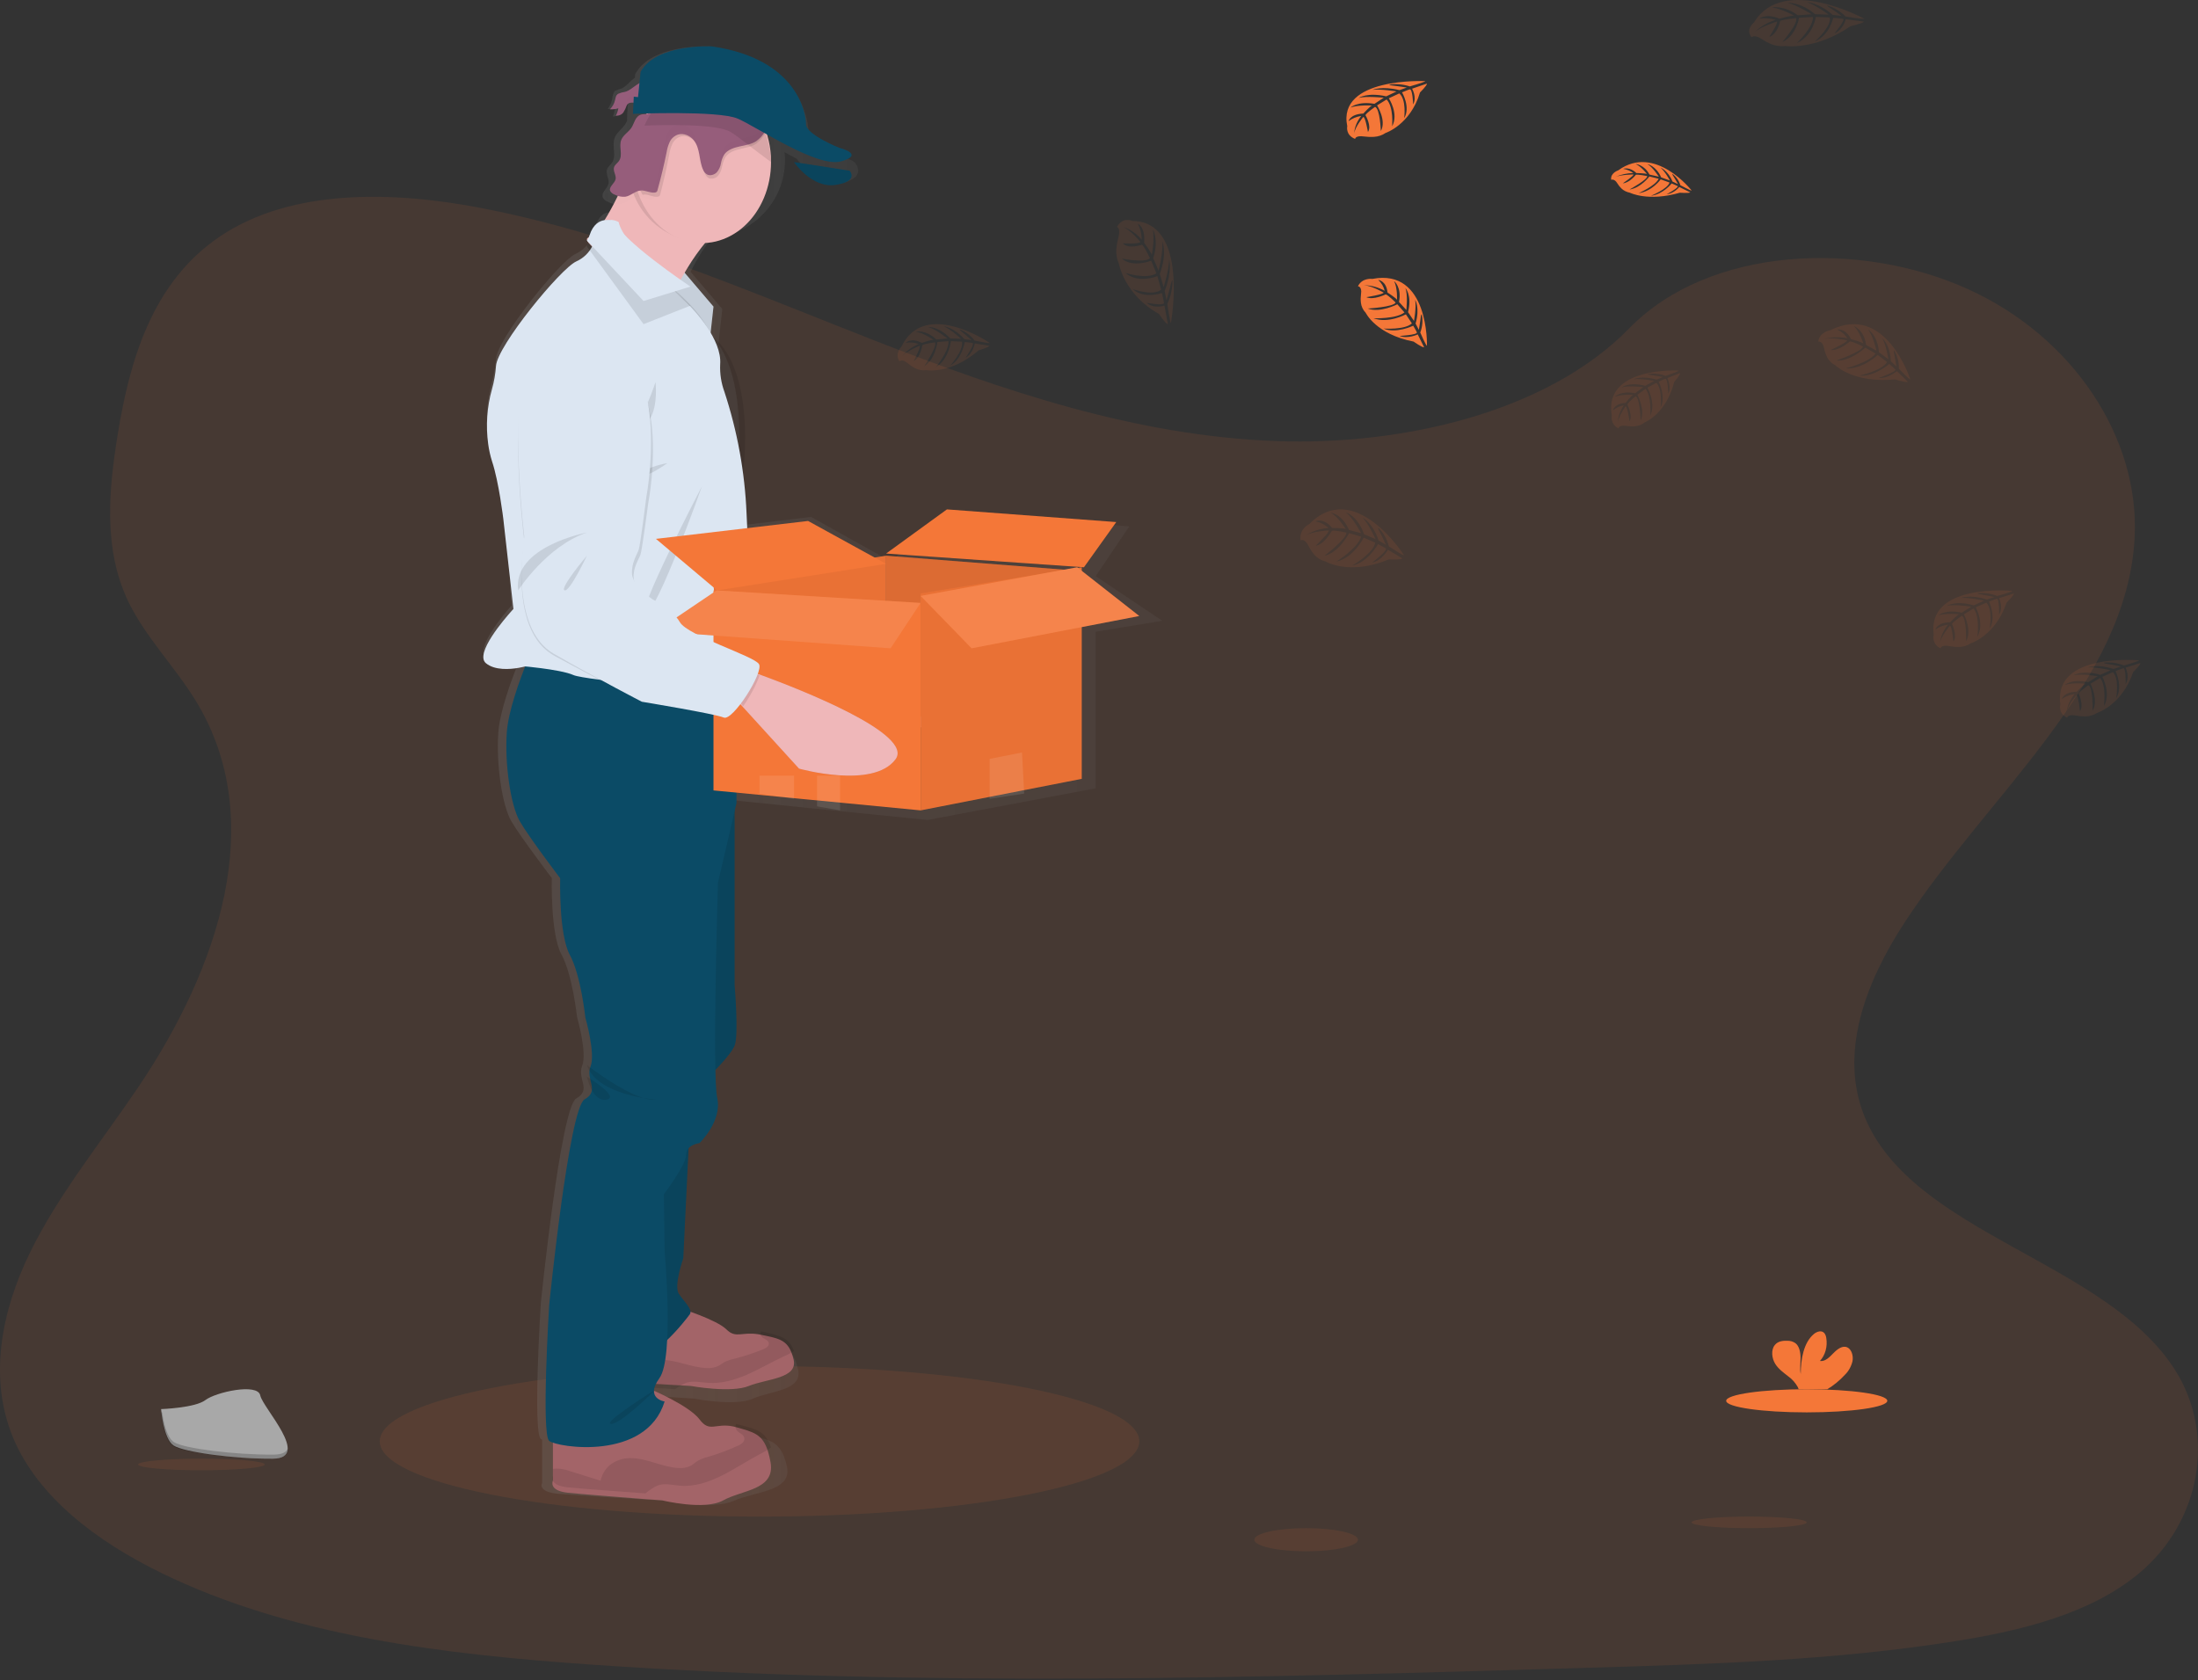 <svg width="191" height="146" viewBox="0 0 191 146" fill="none" xmlns="http://www.w3.org/2000/svg">
<rect x="0" y="0" width="191" height="146" fill="#333333" stroke="none"/>
<path opacity="0.1" d="M66 131.798C84.225 131.798 99 128.87 99 125.258C99 121.646 84.225 118.719 66 118.719C47.775 118.719 33 121.646 33 125.258C33 128.87 47.775 131.798 66 131.798Z" fill="#F47738"/>
<path opacity="0.1" d="M110.973 38.334C98.728 37.907 87.066 33.924 75.93 29.567C64.794 25.21 53.764 20.385 41.813 18.077C34.126 16.592 25.334 16.381 19.142 20.528C13.18 24.53 11.254 31.419 10.219 37.817C9.44 42.631 8.982 47.699 11.116 52.206C12.599 55.335 15.229 57.965 17.049 60.963C23.381 71.392 18.905 84.252 12.045 94.435C8.829 99.211 5.092 103.773 2.608 108.852C0.124 113.931 -1.025 119.771 1.149 124.966C3.302 130.112 8.435 133.969 13.995 136.685C25.288 142.202 38.591 143.78 51.571 144.676C80.297 146.654 109.174 145.798 137.975 144.939C148.634 144.623 159.338 144.3 169.824 142.641C175.647 141.718 181.658 140.254 185.886 136.721C191.252 132.237 192.582 124.644 188.985 119.022C182.954 109.588 166.282 107.246 162.061 97.124C159.741 91.552 162.123 85.346 165.497 80.18C172.731 69.093 184.857 59.368 185.495 46.698C185.933 37.996 180.104 29.281 171.091 25.163C161.645 20.846 148.543 21.389 141.577 28.534C134.397 35.883 121.785 38.713 110.973 38.334Z" fill="#F47738"/>
<path d="M101 53.95L95.213 50.069L98.132 45.746L82.846 44.534L77.354 48.759L70.478 44.925L64.743 45.611L64.675 44.107C64.604 42.539 64.446 40.977 64.201 39.427C64.226 38.957 64.243 38.418 64.241 37.831C64.241 35.359 63.904 32.084 62.427 29.899L62.767 26.858L60.008 23.616C60.451 22.738 60.957 21.893 61.52 21.086C61.614 20.951 61.709 20.819 61.811 20.692C65.391 20.434 68.216 17.506 68.216 13.925C68.216 13.76 68.216 13.594 68.197 13.431C68.197 13.365 68.184 13.297 68.177 13.232C68.526 13.419 68.879 13.607 69.233 13.795C69.299 13.889 69.374 13.983 69.458 14.094L69.475 14.115L69.58 14.245L69.614 14.284C69.652 14.329 69.692 14.372 69.731 14.418L69.758 14.448C69.858 14.559 69.964 14.671 70.077 14.782C70.091 14.793 70.103 14.805 70.115 14.818L70.257 14.949L70.296 14.985C70.417 15.092 70.546 15.196 70.674 15.293L70.716 15.323L70.878 15.434L70.931 15.468C70.994 15.506 71.058 15.545 71.12 15.581L71.143 15.594C71.217 15.634 71.292 15.671 71.368 15.707L71.406 15.722C71.47 15.749 71.533 15.776 71.594 15.801L71.653 15.822C71.719 15.844 71.784 15.865 71.852 15.884L71.893 15.895C71.976 15.915 72.059 15.932 72.144 15.946H72.154C72.234 15.959 72.315 15.967 72.396 15.97H72.451C72.523 15.974 72.595 15.974 72.668 15.97H72.715C72.806 15.965 72.896 15.954 72.985 15.938C73.408 15.883 73.814 15.738 74.175 15.513C74.268 15.452 74.349 15.377 74.417 15.29C74.795 14.797 74.38 14.258 74.38 14.258C74.232 13.908 73.276 13.662 73.276 13.662C73.276 13.662 70.253 12.406 70.253 11.406C70.253 10.406 69.497 5.219 61.696 4.033C61.696 4.033 56.621 3.749 55.194 6.452L55.164 6.768C54.744 7.029 54.397 7.553 53.983 7.707C53.804 7.746 53.632 7.809 53.471 7.895V7.86C53.423 7.901 53.384 7.952 53.356 8.008C53.267 8.184 53.214 8.376 53.199 8.572C53.156 8.812 53.073 9.043 52.951 9.254C52.918 9.315 52.88 9.372 52.838 9.427L52.806 9.478C53.025 9.495 53.245 9.46 53.448 9.375C53.416 9.632 53.353 9.884 53.259 10.127C53.379 10.13 53.498 10.1 53.601 10.039C53.705 9.977 53.788 9.888 53.841 9.781V9.766L53.866 9.732C53.913 9.645 53.953 9.554 53.983 9.459L53.962 9.482C54 9.36 54.034 9.236 54.076 9.115C54.095 9.048 54.126 8.984 54.168 8.927C54.219 8.877 54.28 8.839 54.348 8.816C54.416 8.794 54.488 8.787 54.559 8.798L54.482 10.427H54.516C54.47 10.546 54.415 10.66 54.349 10.769C54.081 11.202 53.594 11.497 53.414 11.97C53.337 12.199 53.307 12.441 53.327 12.681C53.327 12.822 53.344 12.965 53.356 13.106V13.094C53.382 13.47 53.39 13.827 53.186 14.13C53.046 14.337 52.821 14.493 52.743 14.728C52.722 14.793 52.712 14.862 52.715 14.931C52.73 15.137 52.774 15.34 52.844 15.534C52.844 15.53 52.844 15.526 52.844 15.523C52.891 15.666 52.902 15.818 52.876 15.966C52.791 16.342 52.332 16.656 52.354 17.015C52.353 17.062 52.36 17.109 52.375 17.154C52.463 17.329 52.616 17.464 52.802 17.53C53.093 17.695 53.428 17.768 53.762 17.741C53.887 17.718 54.008 17.677 54.121 17.618C53.989 17.921 53.853 18.22 53.715 18.504C53.694 18.549 53.671 18.594 53.649 18.639C53.649 18.639 52.481 17.863 51.818 19.445C51.624 19.774 51.486 20.132 51.408 20.505C51.374 20.655 51.328 20.801 51.268 20.942C50.973 21.437 50.533 21.831 50.006 22.069C48.653 22.686 43.189 29.465 43.092 31.221C43.045 31.906 42.928 32.585 42.745 33.247C42.314 34.806 42.204 36.435 42.42 38.038C42.487 38.556 42.599 39.067 42.754 39.566C43.334 41.32 43.721 44.592 43.721 44.592L44.349 50.272C44.325 51.056 44.359 51.84 44.451 52.62C43.81 53.347 41.239 56.379 42.221 57.204C42.977 57.854 44.3 57.747 45.042 57.614C44.417 59.153 43.432 61.829 43.302 63.667C43.113 66.387 43.625 69.99 44.436 71.374C45.246 72.757 47.948 76.306 47.948 76.306C47.948 76.306 47.822 81.174 48.787 82.942C49.752 84.711 50.142 88.38 50.142 88.38C50.142 88.38 51.043 91.478 50.591 92.617C50.14 93.755 51.428 94.703 50.076 95.46C48.723 96.218 46.992 113.29 46.992 113.29C46.992 113.29 46.295 124.479 46.992 125.048C47.029 125.075 47.069 125.099 47.111 125.118V128.877C47.111 128.877 46.627 129.666 48.594 129.826C49.941 129.933 53.76 130.176 56.026 130.317L57.781 130.426C57.781 130.426 61.938 131.249 63.774 130.426C65.611 129.602 68.866 129.621 68.382 127.447C68.318 127.151 68.232 126.86 68.126 126.576C67.595 125.227 66.693 125.073 65.032 124.697C64.936 124.676 64.844 124.657 64.758 124.642C63.009 124.34 62.434 125.15 61.454 124.095C60.602 123.184 57.889 122.163 56.965 121.84C56.987 121.772 57.016 121.706 57.038 121.637C56.777 121.593 56.533 121.475 56.337 121.297L58.841 121.455L60.331 121.547C60.331 121.547 63.865 122.248 65.433 121.547C67.001 120.846 69.76 120.864 69.348 119.017C69.294 118.765 69.221 118.517 69.131 118.276C68.679 117.13 67.912 117.004 66.501 116.686C66.419 116.669 66.344 116.652 66.268 116.639C64.781 116.382 64.294 117.07 63.461 116.175C62.746 115.412 60.492 114.557 59.682 114.265C59.682 113.848 59.115 113.254 58.758 112.658C58.338 111.963 59.113 109.529 59.113 109.529L59.555 99.43C59.723 99.355 59.901 99.305 60.084 99.279C60.084 99.279 62.083 97.381 61.632 95.359C61.539 94.747 61.492 94.13 61.488 93.511C62.145 92.904 63.05 92.007 63.307 91.455C63.727 90.555 63.307 86.192 63.307 86.192V69.511L66.652 69.847L69.686 70.158L70.61 70.252L73.645 70.556L80.618 71.257L86.903 70.073L89.622 69.562L95.213 68.509V54.901L101 53.95ZM54.971 8.858L54.582 8.816C54.71 8.822 54.846 8.847 54.971 8.858Z" fill="url(#paint0_linear_1887_3365)"/>
<path d="M87.836 62.016C85.923 64.257 79.046 63.069 79.046 63.069L73.717 58.986L73 58.434L74.203 56.341C74.203 56.341 74.586 56.427 75.242 56.581C78.687 57.4 89.451 60.131 87.836 62.016Z" fill="#EFB7B9"/>
<path opacity="0.1" d="M76 56.523C75.685 57.033 74.82 57.797 73.962 58.353L73 57.933L74.613 56.341C74.613 56.341 75.131 56.407 76 56.523Z" fill="black"/>
<path d="M55.75 28.249C55.75 28.249 50.764 30.387 51.009 35.637C51.185 39.02 51.566 42.389 52.15 45.728C52.15 45.728 51.131 53.628 55.376 55.665C59.62 57.702 63.548 59.376 63.548 59.376C63.548 59.376 70.189 60.066 71.014 60.352C71.839 60.637 74.418 56.275 73.942 55.596C73.466 54.916 67.371 53.491 66.595 52.358C65.818 51.224 64.022 50.524 64.022 50.524C64.022 50.524 62.168 49.439 62.041 48.459C61.915 47.479 62.404 46.749 62.529 46.319C62.653 45.889 62.968 41.739 62.968 41.739C62.968 41.739 65.061 26.967 55.75 28.249Z" fill="#DCE6F2"/>
<path opacity="0.1" d="M60 45.274C60 45.274 54.504 46.251 55.036 48.292C55.036 48.292 57.031 46.089 60 45.274Z" fill="black"/>
<path opacity="0.1" d="M60 45.274C60 45.274 56.384 49.096 57.092 49.292C57.799 49.487 60 45.274 60 45.274Z" fill="black"/>
<path opacity="0.1" d="M61.933 46.28C61.933 46.28 60.338 49.506 61.319 49.288C62.299 49.069 61.933 46.28 61.933 46.28Z" fill="black"/>
<path opacity="0.1" d="M75.495 55.521L75.094 55.411C75.209 55.049 75.24 54.756 75.147 54.62C74.688 53.965 68.808 52.592 68.06 51.497C67.312 50.402 65.577 49.729 65.577 49.729C65.577 49.729 63.787 48.682 63.665 47.737C63.543 46.792 64.016 46.088 64.136 45.674C64.256 45.259 64.559 41.255 64.559 41.255C64.559 41.255 66.574 27.01 57.587 28.247C57.587 28.247 52.774 30.31 53.008 35.373C53.178 38.636 53.547 41.885 54.112 45.105C54.112 45.105 53.128 52.725 57.225 54.689C61.322 56.653 65.114 58.267 65.114 58.267C65.114 58.267 71.522 58.932 72.32 59.209C72.622 59.314 73.168 58.773 73.702 58.029L74.005 58.302L79.227 63.019C79.227 63.019 85.965 64.393 87.839 61.803C89.423 59.623 78.878 56.466 75.495 55.521Z" fill="black"/>
<path d="M54.325 7.979C54.109 8.01 53.903 8.069 53.715 8.153C53.495 8.288 53.495 8.519 53.44 8.721C53.376 9.002 53.225 9.268 53 9.499C53.25 9.513 53.502 9.482 53.733 9.41C53.695 9.633 53.621 9.851 53.513 10.061C53.65 10.063 53.785 10.037 53.902 9.984C54.019 9.931 54.113 9.854 54.173 9.763C54.289 9.58 54.382 9.388 54.448 9.192C54.469 9.133 54.505 9.078 54.554 9.029C54.756 8.851 55.133 8.931 55.445 8.954C55.705 8.97 55.966 8.935 56.202 8.851C56.437 8.767 56.638 8.639 56.783 8.479C57.115 8.106 57.135 7.152 56.343 7.051C55.516 6.95 55.001 7.793 54.325 7.979Z" fill="#965D7B"/>
<g opacity="0.1">
<path opacity="0.1" d="M53.63 8.126C53.647 8.033 53.658 7.937 53.679 7.844C53.5 8.001 53.49 8.268 53.443 8.505C53.42 8.641 53.382 8.775 53.332 8.904C53.481 8.666 53.582 8.402 53.63 8.126Z" fill="black"/>
<path opacity="0.1" d="M53.689 9.686C53.783 9.442 53.846 9.188 53.877 8.929C53.689 9.009 53.484 9.044 53.279 9.033C53.22 9.166 53.147 9.293 53.062 9.411C53.276 9.428 53.491 9.393 53.689 9.309C53.657 9.568 53.594 9.823 53.5 10.066C53.618 10.069 53.733 10.038 53.834 9.976C53.934 9.915 54.015 9.826 54.066 9.72C54.113 9.634 54.151 9.543 54.179 9.449C54.124 9.527 54.05 9.589 53.964 9.631C53.879 9.672 53.784 9.691 53.689 9.686Z" fill="black"/>
<path opacity="0.1" d="M55.347 8.4C55.079 8.374 54.755 8.281 54.581 8.487C54.54 8.544 54.509 8.608 54.491 8.676C54.474 8.726 54.459 8.777 54.445 8.828C54.624 8.686 54.915 8.761 55.158 8.786C55.381 8.804 55.605 8.763 55.807 8.666C56.008 8.569 56.18 8.419 56.306 8.234C56.363 8.142 56.405 8.041 56.432 7.937C56.303 8.097 56.136 8.223 55.947 8.304C55.758 8.385 55.552 8.418 55.347 8.4Z" fill="black"/>
</g>
<path d="M59.013 23.14L62 26.645L61.61 30.183L58 24.669L59.013 23.14Z" fill="#DCE6F2"/>
<path opacity="0.1" d="M62 26.645L61.633 29.973L61.61 30.183L58.351 25.206L58 24.669L58.102 24.514L59.011 23.14L59.213 23.377L62 26.645Z" fill="black"/>
<path d="M64.439 18.77C63.342 19.027 62.293 19.91 61.38 20.983C60.763 21.723 60.212 22.498 59.729 23.302C59.429 23.792 59.165 24.263 58.946 24.674L58.793 24.966C58.423 25.68 58.217 26.158 58.217 26.158C58.217 26.158 49.813 20.995 51.143 20.648C51.589 20.531 52.177 19.749 52.757 18.763L52.83 18.638C53.198 18.005 53.559 17.299 53.881 16.635C54.538 15.271 55.025 14.085 55.025 14.085C55.025 14.085 67.79 17.988 64.439 18.77Z" fill="#EFB7B9"/>
<path d="M69 14.085C69 14.085 70.54 16.381 72.609 16.068C74.678 15.755 73.827 14.835 73.827 14.835L69 14.085Z" fill="#0B4B66"/>
<path d="M65.077 120.446C63.529 121.086 60.028 120.446 60.028 120.446L58.552 120.363C56.636 120.252 53.428 120.064 52.294 119.981C50.638 119.858 51.044 119.243 51.044 119.243V115.531L59.077 113.688C59.077 113.688 62.253 114.672 63.123 115.531C63.949 116.35 64.432 115.72 65.905 115.956C65.978 115.968 66.055 115.982 66.135 116C67.534 116.289 68.293 116.404 68.742 117.454C68.832 117.675 68.904 117.901 68.958 118.131C69.372 119.821 66.624 119.809 65.077 120.446Z" fill="#A36468"/>
<path opacity="0.1" d="M69 117.41C68.708 117.596 68.401 117.756 68.082 117.889C67.013 118.387 65.996 118.993 64.915 119.463C63.834 119.932 62.669 120.267 61.499 120.178C60.887 120.132 60.261 119.98 59.675 120.158C59.313 120.3 58.972 120.493 58.662 120.731C56.718 120.604 53.463 120.39 52.312 120.295C50.633 120.154 51.045 119.453 51.045 119.453V118.957C51.105 118.957 51.173 118.94 51.251 118.934C51.653 118.927 52.054 118.988 52.437 119.114C53.281 119.348 54.12 119.578 54.964 119.807C55.034 119.54 55.156 119.291 55.323 119.073C55.49 118.856 55.699 118.676 55.937 118.543C56.418 118.283 56.959 118.156 57.504 118.177C58.812 118.195 60.05 118.827 61.357 118.89C61.722 118.924 62.09 118.861 62.425 118.708C62.603 118.617 62.761 118.484 62.936 118.383C63.216 118.245 63.512 118.143 63.817 118.08C64.673 117.862 65.515 117.586 66.334 117.252C66.568 117.158 66.84 116.99 66.809 116.736C66.768 116.4 66.249 116.36 66.113 116.051C66.089 115.995 66.078 115.935 66.08 115.874C66.083 115.813 66.1 115.754 66.128 115.7C66.202 115.714 66.28 115.73 66.362 115.75C67.775 116.081 68.545 116.211 69 117.41Z" fill="black"/>
<path d="M62.857 130.385C61.224 131.3 57.528 130.385 57.528 130.385L55.972 130.274C53.957 130.116 50.564 129.852 49.365 129.728C47.617 129.551 48.047 128.675 48.047 128.675V123.364L56.527 120.731C56.527 120.731 59.88 122.136 60.798 123.364C61.669 124.533 62.173 123.634 63.736 123.971C63.813 123.988 63.894 124.009 63.978 124.032C65.455 124.453 66.256 124.611 66.729 126.111C66.825 126.426 66.901 126.749 66.958 127.078C67.384 129.492 64.491 129.473 62.857 130.385Z" fill="#A36468"/>
<path opacity="0.1" d="M67 125.792C66.692 126.015 66.368 126.208 66.032 126.368C64.903 126.964 63.829 127.692 62.688 128.255C61.547 128.819 60.317 129.219 59.081 129.114C58.435 129.06 57.774 128.872 57.162 129.09C56.778 129.263 56.417 129.497 56.089 129.785C54.044 129.634 50.601 129.381 49.385 129.262C47.611 129.092 48.047 128.251 48.047 128.251V127.657C48.12 127.644 48.192 127.634 48.265 127.629C48.69 127.62 49.114 127.693 49.518 127.845L52.185 128.678C52.259 128.357 52.389 128.056 52.567 127.795C52.745 127.535 52.967 127.318 53.219 127.16C53.728 126.846 54.299 126.694 54.875 126.72C56.256 126.742 57.563 127.5 58.943 127.576C59.327 127.617 59.714 127.543 60.066 127.36C60.256 127.249 60.415 127.089 60.607 126.97C60.902 126.803 61.214 126.68 61.537 126.606C62.436 126.343 63.32 126.011 64.181 125.612C64.427 125.499 64.715 125.297 64.682 124.994C64.638 124.589 64.09 124.541 63.946 124.169C63.921 124.102 63.91 124.029 63.913 123.957C63.916 123.884 63.933 123.813 63.963 123.749C64.041 123.765 64.124 123.785 64.209 123.807C65.707 124.195 66.52 124.353 67 125.792Z" fill="black"/>
<path d="M59.94 97.591L59.374 109.35C59.374 109.35 58.527 111.752 58.987 112.439C59.447 113.125 60.222 113.81 59.94 114.217C59.658 114.623 56.27 119.014 55.175 117.329C54.08 115.645 53 108.345 53 108.345L54.01 99.329L59.94 97.591Z" fill="#0B4B66"/>
<path d="M62.566 67.408L63.835 69.286V85.617C63.835 85.617 64.206 89.97 63.835 90.869C63.464 91.768 61.582 93.566 61.582 93.566L60 84.576L60.342 75.064L62.566 67.408Z" fill="#0B4B66"/>
<path opacity="0.1" d="M59.94 97.591L59.374 109.35C59.374 109.35 58.527 111.752 58.987 112.439C59.447 113.125 60.222 113.81 59.94 114.217C59.658 114.623 56.27 119.014 55.175 117.329C54.08 115.645 53 108.345 53 108.345L54.01 99.329L59.94 97.591Z" fill="black"/>
<path opacity="0.1" d="M62.566 67.408L63.835 69.286V85.617C63.835 85.617 64.206 89.97 63.835 90.869C63.464 91.768 61.582 93.566 61.582 93.566L60 84.576L60.342 75.064L62.566 67.408Z" fill="black"/>
<path d="M64 60.908V69.788L62.391 76.701C62.391 76.701 61.875 93.382 62.325 95.411C62.776 97.439 60.78 99.344 60.78 99.344C60.78 99.344 59.621 99.471 59.621 100.358C59.621 101.245 57.69 103.783 57.69 103.783L57.754 108.73C57.754 108.73 58.592 117.991 57.304 119.766C56.015 121.542 57.754 121.797 57.754 121.797C56.145 126.997 48.419 125.792 47.722 125.222C47.025 124.651 47.722 113.424 47.722 113.424C47.722 113.424 49.449 96.299 50.8 95.538C52.153 94.777 50.866 93.826 51.316 92.684C51.766 91.543 50.866 88.435 50.866 88.435C50.866 88.435 50.48 84.755 49.514 82.98C48.548 81.205 48.676 76.32 48.676 76.32C48.676 76.32 45.972 72.768 45.169 71.373C44.365 69.978 43.847 66.363 44.041 63.634C44.172 61.791 45.155 59.106 45.779 57.561C46.078 56.821 46.294 56.341 46.294 56.341L46.478 56.389L57.028 59.11L64 60.908Z" fill="#0B4B66"/>
<path opacity="0.1" d="M64.496 18.872C63.509 19.135 62.566 20.035 61.745 21.128H61.531C60.328 21.129 59.146 20.835 58.105 20.277C57.064 19.72 56.2 18.917 55.601 17.951C55.35 17.551 55.149 17.126 55 16.684C55.591 15.293 56.029 14.085 56.029 14.085C56.029 14.085 67.509 18.075 64.496 18.872Z" fill="black"/>
<path d="M67 14.082C67.001 15.159 66.792 16.221 66.388 17.188C65.984 18.155 65.396 19 64.67 19.659C63.943 20.317 63.097 20.771 62.198 20.986C61.298 21.201 60.368 21.171 59.48 20.898C58.591 20.625 57.768 20.117 57.074 19.413C56.379 18.708 55.832 17.826 55.474 16.835C55.116 15.843 54.958 14.769 55.01 13.694C55.062 12.619 55.324 11.572 55.775 10.635C55.957 10.254 56.17 9.894 56.41 9.561C56.806 9.008 57.271 8.529 57.789 8.14C58.665 7.487 59.671 7.112 60.707 7.052C61.744 6.991 62.776 7.246 63.704 7.793C64.631 8.34 65.421 9.159 65.998 10.171C66.574 11.183 66.916 12.353 66.992 13.567C66.995 13.74 67 13.911 67 14.082Z" fill="#EFB7B9"/>
<path opacity="0.1" d="M62 29.988L61.975 30.183L58.548 25.574C58.19 26.303 57.99 26.79 57.99 26.79C57.99 26.79 49.85 21.519 51.138 21.165C51.571 21.046 52.14 20.248 52.702 19.243L52.772 19.116C53.37 20.647 56.842 23.708 58.287 24.935C58.454 25.076 58.592 25.193 58.699 25.278L58.919 25.456L59.035 25.555C59.56 26.021 61.777 28.077 62 29.988Z" fill="black"/>
<path d="M65 47.36L64.645 58.4L64.582 60.365C64.582 60.365 60.372 59.988 56.443 59.574C53.28 59.24 50.298 58.88 49.839 58.669C49.253 58.403 47.998 58.198 47.008 58.068C46.242 57.968 45.641 57.915 45.641 57.915C45.641 57.915 45.416 57.979 45.07 58.039C44.317 58.171 42.993 58.279 42.221 57.632C41.235 56.805 43.827 53.799 44.473 53.077L44.615 52.92L44.371 50.743L43.737 45.098C43.737 45.098 43.346 41.847 42.76 40.103C42.604 39.608 42.491 39.1 42.422 38.586C42.205 36.994 42.316 35.376 42.751 33.825C42.936 33.166 43.054 32.491 43.102 31.81C43.2 30.067 48.716 23.328 50.083 22.716C50.698 22.439 51.193 21.963 51.481 21.37C51.576 21.184 51.648 20.987 51.694 20.784C52.28 18.334 53.762 19.306 53.762 19.306C54.119 21.223 59.651 26.297 59.651 26.297L59.761 26.403C60.309 26.945 62.754 29.494 62.581 31.669C62.546 32.478 62.671 33.287 62.95 34.051C64.075 37.471 64.722 41.021 64.873 44.606L65 47.36Z" fill="#DCE6F2"/>
<path opacity="0.1" d="M56.967 33.201C56.967 33.201 55.919 36.378 55.132 36.892C54.346 37.406 57.342 37.975 56.967 33.201Z" fill="black"/>
<path opacity="0.1" d="M58 40.244C58 40.244 56 40.598 56 41.13C56 41.662 58 40.244 58 40.244Z" fill="black"/>
<path opacity="0.1" d="M61 42.256C61 42.256 57.192 52.991 56.128 53.316C55.063 53.641 61 42.256 61 42.256Z" fill="black"/>
<path opacity="0.1" d="M60 26.561L55.922 28.171L51 21.419C51.103 21.229 51.181 21.027 51.231 20.82C51.867 18.317 53.477 19.31 53.477 19.31C53.865 21.269 59.873 26.453 59.873 26.453L60 26.561Z" fill="black"/>
<path d="M60 24.906L55.922 26.158L51 20.907C51.103 20.759 51.181 20.603 51.231 20.441C51.867 18.494 53.477 19.267 53.477 19.267C53.865 20.79 59.873 24.822 59.873 24.822L60 24.906Z" fill="#DCE6F2"/>
<path opacity="0.1" d="M64.939 59.046C64.939 59.046 60.855 58.679 57.043 58.275L63.882 60.01V62.031C63.583 62.293 63.323 62.429 63.155 62.359C62.367 62.038 55.935 61.028 55.935 61.028C55.935 61.028 52.199 59.191 48.168 56.988C48.07 56.935 47.975 56.877 47.884 56.815C47.414 56.505 47.009 56.112 46.69 55.656C45.946 54.611 45.582 53.269 45.425 51.952C45.336 51.197 45.303 50.438 45.326 49.678C45.346 48.818 45.427 47.959 45.569 47.109C45.179 43.817 44.989 40.506 45.001 37.192C45.048 32.05 50.021 30.213 50.021 30.213C59.161 29.433 56.327 43.758 56.327 43.758C56.327 43.758 55.799 47.798 55.655 48.211C55.511 48.624 54.994 49.313 55.064 50.277C55.134 51.241 56.88 52.395 56.88 52.395C56.88 52.395 58.585 53.169 59.288 54.317C59.8 55.164 63.123 56.312 65 57.131L64.939 59.046Z" fill="black"/>
<path opacity="0.1" d="M67 10.135C67.003 10.415 66.943 10.691 66.823 10.946C66.733 11.154 66.628 11.356 66.509 11.55C66.323 11.907 66.06 12.222 65.736 12.473C65.328 12.753 64.813 12.831 64.324 12.944C63.835 13.058 63.327 13.24 63.048 13.64C62.897 13.897 62.795 14.179 62.749 14.471C62.703 14.763 62.581 15.039 62.396 15.275C62.3 15.39 62.166 15.472 62.017 15.506C61.867 15.54 61.71 15.526 61.57 15.465C61.422 15.37 61.311 15.231 61.251 15.07C61.049 14.634 60.998 14.15 60.917 13.681C60.836 13.211 60.721 12.727 60.421 12.349C60.121 11.971 59.59 11.721 59.118 11.869C58.961 11.927 58.817 12.016 58.695 12.129C58.574 12.242 58.478 12.377 58.412 12.527C58.282 12.827 58.192 13.142 58.146 13.463C57.927 14.615 57.669 15.759 57.371 16.897C57.362 16.944 57.342 16.988 57.312 17.026C57.266 17.071 57.202 17.096 57.136 17.097C56.741 17.148 56.361 16.882 55.962 16.91C55.921 16.913 55.88 16.919 55.84 16.929C55.195 15.852 54.911 14.61 55.025 13.372C55.139 12.134 55.646 10.96 56.478 10.008L56.509 9.999C56.775 9.909 57.016 9.763 57.215 9.572C57.47 9.327 57.706 9.064 57.922 8.787L58.063 8.617C58.468 8.147 58.931 7.725 59.44 7.36C59.578 7.251 59.738 7.168 59.909 7.116C60.056 7.088 60.206 7.084 60.354 7.102C60.964 7.172 61.578 7.195 62.191 7.168C62.619 7.104 63.05 7.062 63.482 7.043C64.599 7.073 65.552 7.832 66.258 8.663C66.638 9.089 66.977 9.579 67 10.135Z" fill="black"/>
<path d="M54.868 11.105C54.616 11.478 54.162 11.732 53.992 12.141C53.742 12.735 54.163 13.475 53.776 14.005C53.648 14.183 53.436 14.316 53.363 14.52C53.24 14.865 53.577 15.233 53.49 15.588C53.403 15.944 52.886 16.243 53.023 16.59C53.104 16.741 53.247 16.858 53.421 16.917C53.696 17.059 54.011 17.123 54.326 17.099C54.821 17.025 55.188 16.587 55.689 16.554C56.097 16.528 56.486 16.783 56.891 16.735C56.959 16.733 57.024 16.708 57.072 16.665C57.103 16.629 57.123 16.586 57.132 16.541C57.436 15.444 57.702 14.341 57.928 13.229C57.975 12.919 58.066 12.615 58.2 12.326C58.268 12.182 58.367 12.051 58.491 11.942C58.615 11.833 58.763 11.748 58.924 11.691C59.407 11.55 59.95 11.789 60.26 12.154C60.569 12.519 60.687 12.985 60.77 13.438C60.853 13.892 60.906 14.358 61.111 14.779C61.173 14.934 61.288 15.069 61.44 15.161C61.712 15.304 62.077 15.191 62.285 14.978C62.476 14.751 62.6 14.483 62.647 14.201C62.694 13.92 62.798 13.649 62.953 13.401C63.239 13.015 63.762 12.84 64.262 12.73C64.761 12.62 65.288 12.543 65.71 12.274C66.041 12.032 66.312 11.729 66.503 11.385C66.771 10.963 67.02 10.505 66.999 10.019C66.975 9.489 66.628 9.016 66.257 8.604C65.532 7.802 64.553 7.071 63.407 7.043C62.964 7.059 62.522 7.1 62.084 7.164C61.455 7.189 60.825 7.167 60.2 7.098C60.048 7.082 59.894 7.087 59.744 7.113C59.568 7.162 59.405 7.242 59.264 7.349C58.742 7.7 58.267 8.107 57.851 8.559C57.582 8.882 57.29 9.188 56.978 9.476C56.773 9.66 56.526 9.802 56.254 9.89C56.073 9.935 55.892 9.903 55.72 9.953C55.186 10.106 55.116 10.736 54.868 11.105Z" fill="#965D7B"/>
<path opacity="0.1" d="M72.61 16.068C71.258 16.273 70.138 15.372 69.519 14.714C69.328 14.515 69.155 14.305 69 14.085L73.638 14.806L73.826 14.836C73.826 14.836 74.679 15.756 72.61 16.068Z" fill="black"/>
<g opacity="0.1">
<path opacity="0.1" d="M53.098 15.39C53.119 15.142 53.082 14.893 52.989 14.663C52.989 14.682 52.972 14.701 52.966 14.72C52.885 14.973 52.995 15.236 53.064 15.499C53.079 15.464 53.091 15.427 53.098 15.39Z" fill="black"/>
<path opacity="0.1" d="M53.551 12.295C53.531 12.557 53.536 12.82 53.566 13.08C53.585 12.819 53.58 12.556 53.551 12.295Z" fill="black"/>
<path opacity="0.1" d="M66.649 10.527C66.451 10.925 66.169 11.277 65.823 11.556C65.387 11.868 64.838 11.955 64.314 12.082C63.789 12.209 63.248 12.411 62.95 12.858C62.788 13.145 62.681 13.459 62.631 13.785C62.582 14.111 62.452 14.42 62.254 14.684C62.037 14.93 61.656 15.062 61.373 14.896C61.214 14.788 61.094 14.633 61.029 14.453C60.816 13.967 60.76 13.429 60.675 12.903C60.59 12.377 60.463 11.84 60.143 11.418C59.822 10.996 59.254 10.718 58.75 10.883C58.582 10.948 58.428 11.046 58.299 11.173C58.169 11.299 58.066 11.45 57.996 11.617C57.856 11.951 57.761 12.302 57.713 12.661C57.477 13.946 57.201 15.223 56.883 16.491C56.874 16.543 56.852 16.592 56.82 16.634C56.77 16.684 56.703 16.713 56.632 16.716C56.209 16.771 55.803 16.475 55.379 16.506C54.856 16.544 54.473 17.051 53.958 17.134C53.63 17.163 53.3 17.09 53.015 16.924C52.884 16.867 52.766 16.783 52.67 16.678C52.626 16.741 52.596 16.814 52.584 16.89C52.572 16.967 52.578 17.045 52.6 17.119C52.683 17.295 52.832 17.431 53.015 17.497C53.3 17.663 53.63 17.737 53.958 17.707C54.473 17.624 54.856 17.117 55.379 17.079C55.803 17.049 56.209 17.344 56.632 17.289C56.703 17.287 56.77 17.258 56.82 17.208C56.852 17.166 56.874 17.116 56.883 17.064C57.2 15.803 57.476 14.526 57.713 13.234C57.761 12.875 57.856 12.524 57.996 12.19C58.066 12.023 58.169 11.872 58.299 11.746C58.428 11.62 58.582 11.521 58.75 11.456C59.254 11.291 59.82 11.569 60.143 11.991C60.465 12.413 60.588 12.952 60.675 13.476C60.761 14.001 60.816 14.54 61.029 15.026C61.094 15.207 61.214 15.361 61.373 15.469C61.656 15.633 62.037 15.503 62.254 15.257C62.452 14.994 62.582 14.685 62.631 14.358C62.681 14.032 62.788 13.718 62.95 13.431C63.248 12.985 63.793 12.784 64.314 12.655C64.834 12.527 65.383 12.441 65.823 12.129C66.169 11.85 66.451 11.499 66.649 11.1C66.928 10.614 67.189 10.084 67.166 9.522C67.162 9.45 67.155 9.378 67.144 9.306C67.053 9.739 66.885 10.153 66.649 10.527Z" fill="black"/>
</g>
<path opacity="0.1" d="M66.267 10.932C66.689 11.9 66.94 12.977 67 14.085C65.533 13.024 64.153 11.858 63.457 11.453C62.243 10.745 57.706 10.852 56 10.917C56.178 10.506 56.387 10.118 56.622 9.758C57.012 9.161 57.47 8.644 57.981 8.225C58.657 7.672 59.413 7.302 60.204 7.139C60.995 6.975 61.803 7.021 62.579 7.274C63.356 7.527 64.084 7.982 64.719 8.61C65.355 9.238 65.884 10.027 66.276 10.928L66.267 10.932Z" fill="black"/>
<path d="M61.871 4.032C61.871 4.032 57.025 3.772 55.663 6.246L55.443 8.439L55.074 8.401L55 9.893C55 9.893 62.406 9.589 64.091 10.304C65.777 11.02 71.014 14.624 73.113 14.017C75.212 13.409 72.928 12.845 72.928 12.845C72.928 12.845 70.039 11.693 70.039 10.79C70.039 9.887 69.323 5.118 61.871 4.032Z" fill="#0B4B66"/>
<path opacity="0.1" d="M51 92.56C51 92.56 55.188 95.815 57 95.565C57 95.565 51.875 95.214 51 92.56Z" fill="black"/>
<path opacity="0.1" d="M51 93.566C51 93.566 51.463 95.781 52.697 95.563C53.931 95.346 51 93.566 51 93.566Z" fill="black"/>
<path opacity="0.1" d="M57 120.731C57 120.731 52.297 123.668 53.09 123.747C53.883 123.827 57 120.731 57 120.731Z" fill="black"/>
<path d="M62 50.713L77 48.292V62.377L62.748 61.638L62 50.713Z" fill="#F47738"/>
<path opacity="0.05" d="M62 50.713L77 48.292V62.377L62.748 61.638L62 50.713Z" fill="black"/>
<path d="M77 48.292L94 49.627L93.059 61.885L77 62.377V48.292Z" fill="#F47738"/>
<path opacity="0.1" d="M77 48.292L94 49.627L93.059 61.885L77 62.377V48.292Z" fill="black"/>
<path d="M82.285 44.268L77 48.106L94.191 49.298L97 45.37L82.285 44.268Z" fill="#F47738"/>
<path d="M57 46.83L70.219 45.274L77 49L62.317 51.31L57 46.83Z" fill="#F47738"/>
<path d="M80 52.464V70.426L73.084 69.759L70.076 69.471L69.159 69.381L66.153 69.091L62 68.691V51.31L76.762 52.255L80 52.464Z" fill="#F47738"/>
<path d="M94 49.298V67.685L88.636 68.735L86.028 69.246L80 70.426V51.572L94 49.298Z" fill="#F47738"/>
<path opacity="0.05" d="M94 49.298V67.685L88.636 68.735L86.028 69.246L80 70.426V51.572L94 49.298Z" fill="black"/>
<path d="M57 54.866L62.266 51.31L80 52.395L77.389 56.341L57 54.866Z" fill="#F47738"/>
<path opacity="0.1" d="M57 54.866L62.266 51.31L80 52.395L77.389 56.341L57 54.866Z" fill="white"/>
<path d="M93.604 49.298L80 51.787L84.428 56.341L99 53.534L93.604 49.298Z" fill="#F47738"/>
<path opacity="0.1" d="M93.604 49.298L80 51.787L84.428 56.341L99 53.534L93.604 49.298Z" fill="white"/>
<path opacity="0.1" d="M89 68.969L86 69.42V65.95L88.81 65.396L89 68.969Z" fill="white"/>
<path opacity="0.1" d="M73 67.408V70.426L71 70.075V67.408H73Z" fill="white"/>
<path opacity="0.1" d="M69 67.408V69.42L66 68.977V67.408H69Z" fill="white"/>
<path opacity="0.1" d="M77.82 65.987C75.87 68.611 69.433 66.798 69.433 66.798L64.649 61.546L64 60.834L65.269 58.353C65.269 58.353 65.632 58.479 66.238 58.7C69.444 59.88 79.461 63.779 77.82 65.987Z" fill="black"/>
<path d="M77.82 65.987C75.87 68.611 69.433 66.798 69.433 66.798L64.649 61.546L64 60.834L65.269 58.353C65.269 58.353 65.632 58.479 66.238 58.7C69.444 59.88 79.461 63.779 77.82 65.987Z" fill="#EFB7B9"/>
<path opacity="0.1" d="M66 58.681C65.763 59.439 65.162 60.561 64.58 61.371L64 60.698L65.135 58.353C65.135 58.353 65.46 58.472 66 58.681Z" fill="black"/>
<path d="M49.946 29.209C49.946 29.209 45.047 31.103 45.001 36.407C44.989 39.825 45.176 43.241 45.56 46.636C45.56 46.636 44.161 54.545 48.127 56.818C52.093 59.091 55.779 60.986 55.779 60.986C55.779 60.986 62.115 62.028 62.893 62.359C63.672 62.691 66.376 58.428 65.956 57.718C65.536 57.008 59.767 55.255 59.082 54.072C58.397 52.888 56.71 52.09 56.71 52.09C56.71 52.09 54.989 50.899 54.92 49.904C54.851 48.91 55.359 48.199 55.502 47.773C55.646 47.347 56.167 43.179 56.167 43.179C56.167 43.179 58.952 28.394 49.946 29.209Z" fill="#DCE6F2"/>
<path opacity="0.1" d="M51 46.28C51 46.28 44.526 47.499 45.028 51.31C45.028 51.31 47.488 47.466 51 46.28Z" fill="black"/>
<path opacity="0.1" d="M51 48.292C51 48.292 48.616 51.111 49.054 51.302C49.491 51.493 51 48.292 51 48.292Z" fill="black"/>
<path d="M123.846 7.051C123.846 7.051 116.177 6.682 117.073 10.971C117.073 10.971 116.893 11.729 117.755 12.073C117.755 12.073 117.769 11.751 118.542 11.862C118.817 11.899 119.097 11.91 119.376 11.895C119.753 11.874 120.112 11.756 120.397 11.558C120.397 11.558 122.555 10.849 123.394 8.037C123.394 8.037 124.016 7.422 124 7.265L122.704 7.707C122.704 7.707 123.146 8.452 122.797 9.071C122.797 9.071 122.756 7.734 122.506 7.765C122.456 7.765 121.834 8.024 121.834 8.024C121.834 8.024 122.595 9.321 122.02 10.265C122.02 10.265 122.238 8.666 121.596 8.117L120.684 8.542C120.684 8.542 121.574 9.882 120.97 10.976C120.97 10.976 121.126 9.298 120.492 8.645L119.664 9.158C119.664 9.158 120.502 10.48 119.991 11.388C119.991 11.388 119.925 9.435 119.485 9.287C119.485 9.287 118.762 9.795 118.653 10.004C118.653 10.004 119.224 10.97 118.869 11.47C118.869 11.47 118.651 10.168 118.465 10.162C118.465 10.162 117.745 11.024 117.67 11.61C117.705 11.064 117.919 10.535 118.29 10.075C117.875 10.138 117.491 10.296 117.188 10.53C117.188 10.53 117.299 9.921 118.467 9.868C118.467 9.868 119.073 9.213 119.222 9.173C119.222 9.173 118.06 9.095 117.355 9.345C117.355 9.345 117.975 8.77 119.436 9.023L120.244 8.492C120.244 8.492 118.714 8.331 118.064 8.51C118.064 8.51 118.811 8.001 120.464 8.371L121.352 7.948C121.352 7.948 120.048 7.723 119.271 7.805C119.271 7.805 120.09 7.453 121.612 7.834L122.248 7.607C122.248 7.607 121.291 7.458 121.013 7.434C120.734 7.409 120.718 7.348 120.718 7.348C121.323 7.268 121.944 7.324 122.512 7.509C122.512 7.509 123.875 7.118 123.846 7.051Z" fill="#F47738"/>
<path opacity="0.1" d="M145.883 32.203C145.883 32.203 139.293 31.834 140.063 36.123C140.063 36.123 139.908 36.881 140.649 37.225C140.649 37.225 140.661 36.904 141.327 37.014C141.564 37.051 141.804 37.062 142.043 37.047C142.364 37.025 142.668 36.908 142.91 36.712C142.91 36.712 144.766 36.001 145.488 33.189C145.488 33.189 146.02 32.576 145.999 32.418L144.886 32.859C144.886 32.859 145.266 33.604 144.967 34.223C144.967 34.223 144.931 32.886 144.718 32.917C144.674 32.917 144.138 33.176 144.138 33.176C144.138 33.176 144.794 34.474 144.3 35.417C144.3 35.417 144.487 33.818 143.934 33.269L143.158 33.689C143.158 33.689 143.923 35.029 143.405 36.123C143.405 36.123 143.538 34.445 142.994 33.792L142.284 34.307C142.284 34.307 143.002 35.628 142.565 36.535C142.565 36.535 142.508 34.582 142.13 34.434C142.13 34.434 141.509 34.942 141.414 35.152C141.414 35.152 141.906 36.117 141.601 36.617C141.601 36.617 141.414 35.316 141.254 35.309C141.254 35.309 140.635 36.172 140.571 36.757C140.602 36.211 140.786 35.682 141.105 35.222C140.748 35.285 140.418 35.443 140.156 35.678C140.156 35.678 140.253 35.068 141.258 35.015C141.258 35.015 141.769 34.36 141.906 34.32C141.906 34.32 140.907 34.243 140.302 34.492C140.302 34.492 140.834 33.918 142.088 34.178L142.782 33.647C142.782 33.647 141.466 33.486 140.909 33.665C140.909 33.665 141.551 33.157 142.971 33.527L143.734 33.104C143.734 33.104 142.612 32.88 141.944 32.961C141.944 32.961 142.65 32.608 143.958 32.989L144.504 32.763C144.504 32.763 143.682 32.613 143.441 32.589C143.2 32.565 143.188 32.504 143.188 32.504C143.709 32.423 144.243 32.479 144.732 32.664C144.732 32.664 145.904 32.27 145.883 32.203Z" fill="#F47738"/>
<path opacity="0.1" d="M101.752 28.066C101.752 28.066 103.356 19.234 98.401 19.203C98.401 19.203 97.578 18.803 97.06 19.717C97.06 19.717 97.413 19.815 97.173 20.686C97.09 20.994 97.035 21.314 97.008 21.639C96.973 22.081 97.049 22.527 97.227 22.908C97.227 22.908 97.69 25.599 100.708 27.285C100.708 27.285 101.302 28.161 101.481 28.171L101.188 26.554C101.188 26.554 100.283 26.88 99.642 26.316C99.642 26.316 101.15 26.604 101.151 26.316C101.151 26.256 100.968 25.468 100.968 25.468C100.968 25.468 99.394 26.025 98.423 25.118C98.423 25.118 100.184 25.775 100.9 25.168L100.571 23.996C100.571 23.996 98.921 24.694 97.793 23.715C97.793 23.715 99.653 24.32 100.484 23.749L100.036 22.658C100.036 22.658 98.423 23.296 97.483 22.475C97.483 22.475 99.682 22.889 99.92 22.418C99.92 22.418 99.462 21.448 99.244 21.267C99.244 21.267 98.079 21.691 97.566 21.151C97.566 21.151 99.059 21.224 99.094 21.02C99.094 21.02 98.238 19.965 97.586 19.727C98.194 19.907 98.755 20.289 99.215 20.836C99.208 20.337 99.09 19.852 98.874 19.439C98.874 19.439 99.541 19.724 99.424 21.105C99.424 21.105 100.065 21.963 100.085 22.158C100.085 22.158 100.351 20.827 100.18 19.943C100.18 19.943 100.73 20.81 100.211 22.441L100.681 23.525C100.681 23.525 101.106 21.787 100.998 20.986C100.998 20.986 101.454 21.982 100.781 23.811L101.12 24.951C101.12 24.951 101.573 23.489 101.602 22.57C101.602 22.57 101.872 23.613 101.206 25.287L101.364 26.082C101.364 26.082 101.679 25.008 101.749 24.689C101.818 24.37 101.89 24.368 101.89 24.368C101.887 25.092 101.729 25.801 101.434 26.416C101.434 26.416 101.674 28.078 101.752 28.066Z" fill="#F47738"/>
<path opacity="0.1" d="M86 29.799C86 29.799 80.353 25.928 78.334 30.121C78.334 30.121 77.718 30.706 78.16 31.406C78.16 31.406 78.371 31.133 78.9 31.586C79.087 31.746 79.295 31.885 79.518 32C79.82 32.154 80.169 32.213 80.512 32.169C80.512 32.169 82.614 32.541 85.034 30.453C85.034 30.453 85.898 30.199 85.98 30.05L84.705 29.845C84.705 29.845 84.572 30.704 83.915 31.089C83.915 31.089 84.727 29.892 84.516 29.806C84.473 29.787 83.837 29.721 83.837 29.721C83.837 29.721 83.6 31.216 82.564 31.781C82.564 31.781 83.743 30.474 83.596 29.694L82.629 29.646C82.629 29.646 82.464 31.238 81.309 31.923C81.309 31.923 82.488 30.518 82.419 29.65L81.461 29.721C81.461 29.721 81.267 31.269 80.303 31.832C80.303 31.832 81.485 30.082 81.243 29.75C81.243 29.75 80.367 29.863 80.151 29.996C80.151 29.996 79.982 31.105 79.39 31.386C79.39 31.386 80.047 30.14 79.914 30.053C79.914 30.053 78.817 30.479 78.385 30.964C78.758 30.5 79.257 30.133 79.832 29.899C79.475 29.763 79.081 29.725 78.7 29.791C78.7 29.791 79.17 29.306 80.099 29.799C80.099 29.799 80.969 29.499 81.117 29.536C81.117 29.536 80.275 28.931 79.577 28.826C79.577 28.826 80.417 28.605 81.37 29.504L82.331 29.414C82.331 29.414 81.263 28.567 80.65 28.424C80.65 28.424 81.544 28.321 82.575 29.409L83.522 29.448C83.522 29.448 82.665 28.648 82.02 28.36C82.02 28.36 82.869 28.427 83.794 29.467L84.425 29.56C84.425 29.56 83.787 28.987 83.587 28.838C83.387 28.689 83.415 28.626 83.415 28.626C83.93 28.835 84.371 29.17 84.69 29.596C84.69 29.596 85.976 29.869 86 29.799Z" fill="#F47738"/>
<path opacity="0.1" d="M174.87 51.351C174.87 51.351 167.421 50.641 168.036 55.163C168.036 55.163 167.814 55.947 168.626 56.341C168.626 56.341 168.66 56.004 169.413 56.154C169.679 56.205 169.951 56.228 170.223 56.223C170.591 56.218 170.947 56.11 171.236 55.915C171.236 55.915 173.381 55.264 174.372 52.361C174.372 52.361 175.014 51.745 175 51.58L173.712 51.986C173.712 51.986 174.105 52.784 173.712 53.417C173.712 53.417 173.753 52.016 173.515 52.04C173.466 52.04 172.844 52.28 172.844 52.28C172.844 52.28 173.505 53.669 172.888 54.637C172.888 54.637 173.198 52.976 172.606 52.375L171.692 52.78C171.692 52.78 172.479 54.22 171.822 55.338C171.822 55.338 172.075 53.59 171.499 52.88L170.663 53.385C170.663 53.385 171.395 54.801 170.842 55.727C170.842 55.727 170.899 53.683 170.481 53.511C170.481 53.511 169.747 54.016 169.625 54.225C169.625 54.225 170.125 55.252 169.747 55.765C169.747 55.765 169.615 54.397 169.442 54.383C169.442 54.383 168.687 55.254 168.577 55.868C168.645 55.298 168.887 54.754 169.277 54.289C168.869 54.336 168.486 54.486 168.176 54.718C168.176 54.718 168.321 54.085 169.462 54.078C169.462 54.078 170.083 53.42 170.249 53.386C170.249 53.386 169.122 53.255 168.42 53.486C168.42 53.486 169.059 52.912 170.465 53.247L171.291 52.727C171.291 52.727 169.812 52.487 169.169 52.653C169.169 52.653 169.928 52.147 171.513 52.609L172.404 52.205C172.404 52.205 171.147 51.915 170.386 51.967C170.386 51.967 171.206 51.631 172.663 52.097L173.297 51.885C173.297 51.885 172.374 51.688 172.103 51.653C171.832 51.617 171.822 51.551 171.822 51.551C172.416 51.492 173.018 51.575 173.56 51.792C173.56 51.792 174.89 51.423 174.87 51.351Z" fill="#F47738"/>
<path opacity="0.1" d="M185.878 57.388C185.878 57.388 178.42 56.679 179.036 61.199C179.036 61.199 178.816 61.984 179.627 62.378C179.627 62.378 179.66 62.041 180.414 62.192C180.68 62.242 180.952 62.264 181.223 62.26C181.59 62.253 181.944 62.146 182.233 61.953C182.233 61.953 184.379 61.302 185.372 58.398C185.372 58.398 186.015 57.783 186 57.617L184.71 58.022C184.71 58.022 185.104 58.82 184.71 59.453C184.71 59.453 184.752 58.054 184.513 58.076C184.464 58.076 183.842 58.317 183.842 58.317C183.842 58.317 184.503 59.706 183.885 60.674C183.885 60.674 184.196 59.012 183.604 58.413L182.688 58.817C182.688 58.817 183.476 60.256 182.818 61.374C182.818 61.374 183.072 59.627 182.495 58.918L181.659 59.423C181.659 59.423 182.391 60.839 181.84 61.767C181.84 61.767 181.895 59.721 181.475 59.549C181.475 59.549 180.741 60.054 180.619 60.263C180.619 60.263 181.119 61.29 180.741 61.803C180.741 61.803 180.609 60.435 180.436 60.421C180.436 60.421 179.68 61.292 179.572 61.906C179.64 61.337 179.881 60.792 180.271 60.327C179.862 60.375 179.479 60.525 179.168 60.756C179.168 60.756 179.316 60.123 180.458 60.118C180.458 60.118 181.078 59.46 181.245 59.425C181.245 59.425 180.117 59.295 179.414 59.526C179.414 59.526 180.054 58.95 181.462 59.285L182.289 58.765C182.289 58.765 180.808 58.526 180.164 58.691C180.164 58.691 180.924 58.186 182.511 58.648L183.403 58.243C183.403 58.243 182.145 57.953 181.383 58.005C181.383 58.005 182.204 57.669 183.663 58.135L184.297 57.925C184.297 57.925 183.373 57.728 183.104 57.691C182.834 57.654 182.82 57.59 182.82 57.59C183.415 57.531 184.018 57.615 184.561 57.832C184.561 57.832 185.897 57.46 185.878 57.388Z" fill="#F47738"/>
<path opacity="0.1" d="M162 1.629C162 1.629 154.941 -2.242 152.417 1.951C152.417 1.951 151.647 2.536 152.2 3.236C152.2 3.236 152.463 2.963 153.125 3.416C153.359 3.575 153.619 3.714 153.897 3.829C154.275 3.983 154.711 4.043 155.14 3.999C155.14 3.999 157.767 4.37 160.795 2.283C160.795 2.283 161.873 2.029 161.975 1.88L160.386 1.669C160.386 1.669 160.219 2.529 159.398 2.914C159.398 2.914 160.413 1.717 160.15 1.63C160.096 1.612 159.303 1.546 159.303 1.546C159.303 1.546 159.005 3.041 157.709 3.605C157.709 3.605 159.183 2.298 159 1.518L157.79 1.471C157.79 1.471 157.584 3.063 156.141 3.748C156.141 3.748 157.617 2.342 157.529 1.474L156.331 1.546C156.331 1.546 156.099 3.093 154.883 3.656C154.883 3.656 156.363 1.907 156.058 1.574C156.058 1.574 154.964 1.688 154.693 1.82C154.693 1.82 154.485 2.929 153.745 3.21C153.745 3.21 154.564 1.964 154.397 1.878C154.397 1.878 153.025 2.303 152.487 2.788C152.953 2.324 153.576 1.957 154.295 1.724C153.848 1.587 153.356 1.55 152.88 1.615C152.88 1.615 153.47 1.13 154.631 1.624C154.631 1.624 155.716 1.323 155.901 1.361C155.901 1.361 154.848 0.756 153.976 0.65C153.976 0.65 155.026 0.43 156.217 1.329L157.418 1.239C157.418 1.239 156.086 0.391 155.318 0.249C155.318 0.249 156.435 0.145 157.723 1.234L158.91 1.273C158.91 1.273 157.837 0.472 157.029 0.184C157.029 0.184 158.093 0.252 159.247 1.291L160.036 1.385C160.036 1.385 159.238 0.811 158.988 0.662C158.739 0.513 158.776 0.464 158.776 0.464C159.418 0.673 159.969 1.009 160.367 1.434C160.367 1.434 161.97 1.698 162 1.629Z" fill="#F47738"/>
<path opacity="0.1" d="M166 32.974C166 32.974 163.87 26.291 159.079 28.69C159.079 28.69 158.119 28.823 158 29.688C158 29.688 158.381 29.581 158.512 30.279C158.561 30.53 158.643 30.775 158.755 31.009C158.905 31.323 159.166 31.585 159.496 31.753C159.496 31.753 161.064 33.322 164.68 32.972C164.68 32.972 165.615 33.267 165.793 33.187L164.836 32.249C164.836 32.249 164.101 32.91 163.25 32.848C163.25 32.848 164.822 32.3 164.7 32.105C164.676 32.065 164.17 31.629 164.17 31.629C164.17 31.629 162.886 32.771 161.574 32.638C161.574 32.638 163.544 32.218 163.977 31.463L163.167 30.846C163.167 30.846 161.875 32.112 160.375 32.014C160.375 32.014 162.416 31.509 162.979 30.723L162.092 30.213C162.092 30.213 160.806 31.427 159.559 31.335C159.559 31.335 161.853 30.538 161.882 30.11C161.882 30.11 161.035 29.686 160.75 29.672C160.75 29.672 159.804 30.522 159.085 30.412C159.085 30.412 160.555 29.732 160.503 29.579C160.503 29.579 159.239 29.292 158.512 29.451C159.171 29.275 159.869 29.257 160.537 29.398C160.323 29.068 160.006 28.802 159.626 28.632C159.626 28.632 160.387 28.495 160.841 29.471C160.841 29.471 161.815 29.73 161.916 29.851C161.916 29.851 161.618 28.831 161.086 28.325C161.086 28.325 161.977 28.636 162.157 29.978L163.06 30.473C163.06 30.473 162.744 29.104 162.307 28.623C162.307 28.623 163.161 29.066 163.277 30.613L164.087 31.209C164.087 31.209 163.914 30.013 163.558 29.385C163.558 29.385 164.253 29.951 164.309 31.392L164.791 31.848C164.791 31.848 164.649 30.976 164.589 30.728C164.528 30.48 164.589 30.445 164.589 30.445C164.888 30.93 165.032 31.481 165.004 32.036C165.004 32.036 165.927 33.017 166 32.974Z" fill="#F47738"/>
<path opacity="0.1" d="M122 48.245C122 48.245 117.731 41.531 113.767 45.549C113.767 45.549 112.86 45.967 113.019 46.958C113.019 46.958 113.363 46.728 113.719 47.458C113.846 47.717 114.005 47.959 114.191 48.18C114.44 48.481 114.782 48.692 115.163 48.781C115.163 48.781 117.221 50.049 120.69 48.614C120.69 48.614 121.712 48.668 121.862 48.529L120.608 47.778C120.608 47.778 120.092 48.716 119.229 48.894C119.229 48.894 120.612 47.85 120.426 47.658C120.391 47.621 119.747 47.291 119.747 47.291C119.747 47.291 118.843 48.914 117.501 49.15C117.501 49.15 119.317 48.117 119.505 47.162L118.504 46.722C118.504 46.722 117.633 48.485 116.116 48.808C116.116 48.808 117.975 47.663 118.278 46.636L117.233 46.336C117.233 46.336 116.352 48.04 115.087 48.301C115.087 48.301 117.102 46.761 116.991 46.282C116.991 46.282 116.017 46.063 115.737 46.129C115.737 46.129 115.075 47.337 114.327 47.425C114.327 47.425 115.564 46.252 115.461 46.098C115.461 46.098 114.118 46.15 113.449 46.536C114.046 46.15 114.733 45.927 115.443 45.889C115.125 45.589 114.726 45.388 114.295 45.312C114.295 45.312 115.004 44.942 115.758 45.881C115.758 45.881 116.803 45.881 116.947 45.985C116.947 45.985 116.32 44.942 115.633 44.552C115.633 44.552 116.615 44.636 117.225 46.056L118.28 46.336C118.28 46.336 117.526 44.928 116.939 44.525C116.939 44.525 117.927 44.763 118.54 46.43L119.526 46.847C119.526 46.847 118.97 45.585 118.412 44.995C118.412 44.995 119.281 45.412 119.802 46.978L120.429 47.339C120.429 47.339 120.011 46.423 119.862 46.171C119.714 45.919 119.772 45.86 119.772 45.86C120.225 46.306 120.544 46.869 120.694 47.485C120.694 47.485 121.944 48.316 122 48.245Z" fill="#F47738"/>
<path d="M147 16.559C147 16.559 143.825 12.477 140.627 14.8C140.627 14.8 139.908 15.037 140.01 15.627C140.01 15.627 140.283 15.495 140.544 15.936C140.638 16.093 140.756 16.241 140.895 16.377C141.083 16.561 141.345 16.692 141.641 16.75C141.641 16.75 143.217 17.545 145.964 16.75C145.964 16.75 146.761 16.802 146.882 16.721L145.923 16.25C145.923 16.25 145.498 16.799 144.819 16.89C144.819 16.89 145.925 16.289 145.786 16.175C145.757 16.152 145.263 15.943 145.263 15.943C145.263 15.943 144.516 16.895 143.466 17.011C143.466 17.011 144.91 16.428 145.078 15.863L144.307 15.587C144.307 15.587 143.583 16.623 142.389 16.789C142.389 16.789 143.871 16.141 144.132 15.534L143.325 15.335C143.325 15.335 142.593 16.331 141.6 16.468C141.6 16.468 143.211 15.587 143.136 15.299C143.136 15.299 142.381 15.15 142.155 15.185C142.155 15.185 141.608 15.893 141.021 15.931C141.021 15.931 142.016 15.257 141.941 15.162C141.941 15.162 140.889 15.168 140.358 15.386C140.834 15.168 141.376 15.047 141.931 15.038C141.69 14.853 141.383 14.726 141.047 14.672C141.047 14.672 141.611 14.464 142.191 15.038C142.191 15.038 143.008 15.059 143.118 15.122C143.118 15.122 142.655 14.5 142.126 14.244C142.126 14.244 142.891 14.311 143.333 15.17L144.15 15.356C144.15 15.356 143.596 14.502 143.145 14.251C143.145 14.251 143.913 14.412 144.351 15.416L145.111 15.686C145.111 15.686 144.708 14.923 144.294 14.566C144.294 14.566 144.962 14.831 145.333 15.775L145.812 16.001C145.812 16.001 145.505 15.447 145.397 15.294C145.289 15.141 145.335 15.107 145.335 15.107C145.677 15.382 145.913 15.723 146.016 16.093C146.016 16.093 146.953 16.6 147 16.559Z" fill="#F47738"/>
<path d="M123.999 30.043C123.999 30.043 124.185 23.286 119.255 24.238C119.255 24.238 118.372 24.109 118 24.878C118 24.878 118.372 24.878 118.268 25.561C118.234 25.805 118.23 26.051 118.257 26.296C118.291 26.627 118.438 26.939 118.676 27.183C118.676 27.183 119.564 29.052 122.844 29.687C122.844 29.687 123.573 30.21 123.755 30.182L123.196 29.061C123.196 29.061 122.349 29.476 121.621 29.194C121.621 29.194 123.167 29.107 123.124 28.89C123.124 28.846 122.803 28.307 122.803 28.307C122.803 28.307 121.325 29.025 120.216 28.553C120.216 28.553 122.079 28.686 122.688 28.103L122.168 27.317C122.168 27.317 120.645 28.147 119.36 27.658C119.36 27.658 121.306 27.732 122.043 27.152L121.423 26.443C121.423 26.443 119.92 27.227 118.855 26.812C118.855 26.812 121.112 26.682 121.276 26.29C121.276 26.29 120.665 25.675 120.419 25.581C120.419 25.581 119.328 26.113 118.732 25.826C118.732 25.826 120.222 25.588 120.231 25.43C120.231 25.43 119.212 24.829 118.525 24.785C119.159 24.795 119.779 24.964 120.323 25.274C120.238 24.912 120.043 24.581 119.764 24.322C119.764 24.322 120.473 24.398 120.57 25.421C120.57 25.421 121.347 25.921 121.397 26.06C121.397 26.06 121.451 25.036 121.14 24.426C121.14 24.426 121.826 24.95 121.569 26.241L122.207 26.939C122.207 26.939 122.353 25.588 122.12 25.026C122.12 25.026 122.731 25.663 122.355 27.128L122.87 27.892C122.87 27.892 123.09 26.737 122.973 26.058C122.973 26.058 123.405 26.767 123.01 28.117L123.293 28.667C123.293 28.667 123.437 27.821 123.455 27.574C123.474 27.328 123.545 27.312 123.545 27.312C123.657 27.841 123.612 28.389 123.416 28.896C123.416 28.896 123.917 30.066 123.999 30.043Z" fill="#F47738"/>
<path opacity="0.1" d="M113.5 134.816C115.985 134.816 118 134.365 118 133.81C118 133.254 115.985 132.804 113.5 132.804C111.015 132.804 109 133.254 109 133.81C109 134.365 111.015 134.816 113.5 134.816Z" fill="#F47738"/>
<path opacity="0.1" d="M17.5 127.773C20.538 127.773 23 127.548 23 127.27C23 126.992 20.538 126.767 17.5 126.767C14.462 126.767 12 126.992 12 127.27C12 127.548 14.462 127.773 17.5 127.773Z" fill="#F47738"/>
<path opacity="0.1" d="M152 132.804C154.761 132.804 157 132.578 157 132.301C157 132.023 154.761 131.798 152 131.798C149.239 131.798 147 132.023 147 132.301C147 132.578 149.239 132.804 152 132.804Z" fill="#F47738"/>
<path d="M157 122.743C160.866 122.743 164 122.292 164 121.737C164 121.181 160.866 120.731 157 120.731C153.134 120.731 150 121.181 150 121.737C150 122.292 153.134 122.743 157 122.743Z" fill="#F47738"/>
<path d="M160.327 119.466C160.639 119.163 160.866 118.753 160.978 118.291C161.063 117.823 160.897 117.264 160.524 117.093C160.106 116.902 159.658 117.248 159.318 117.597C158.978 117.947 158.592 118.348 158.148 118.274C158.376 118.027 158.546 117.713 158.643 117.364C158.739 117.014 158.759 116.641 158.699 116.28C158.68 116.13 158.627 115.99 158.546 115.873C158.313 115.576 157.893 115.704 157.614 115.938C156.729 116.682 156.483 118.118 156.477 119.411C156.389 118.945 156.464 118.459 156.462 117.988C156.46 117.516 156.35 116.971 156.011 116.723C155.804 116.584 155.569 116.514 155.331 116.52C154.933 116.503 154.489 116.55 154.219 116.898C153.878 117.329 153.969 118.055 154.261 118.524C154.554 118.994 155.001 119.297 155.413 119.627C155.742 119.862 156.023 120.182 156.236 120.564C156.26 120.617 156.28 120.673 156.295 120.731H158.789C159.347 120.395 159.865 119.969 160.327 119.466Z" fill="#F47738"/>
<path d="M14 122.457C14 122.457 16.954 122.359 17.848 121.673C18.743 120.986 22.395 120.169 22.616 121.269C22.838 122.369 27.057 126.737 23.721 126.766C20.384 126.795 15.968 126.205 15.079 125.618C14.191 125.032 14 122.457 14 122.457Z" fill="#A8A8A8"/>
<path opacity="0.2" d="M23.781 126.413C20.443 126.44 16.025 125.888 15.136 125.341C14.458 124.925 14.189 123.432 14.098 122.743H14C14 122.743 14.193 125.149 15.076 125.694C15.96 126.24 20.383 126.793 23.721 126.766C24.684 126.766 25.017 126.413 24.999 125.9C24.865 126.213 24.497 126.407 23.781 126.413Z" fill="black"/>
<defs>
<linearGradient id="paint0_linear_1887_3365" x1="42.025" y1="67.423" x2="101" y2="67.423" gradientUnits="userSpaceOnUse">
<stop stop-color="#808080" stop-opacity="0.25"/>
<stop offset="0.54" stop-color="#808080" stop-opacity="0.12"/>
<stop offset="1" stop-color="#808080" stop-opacity="0.1"/>
</linearGradient>
</defs>
</svg>
